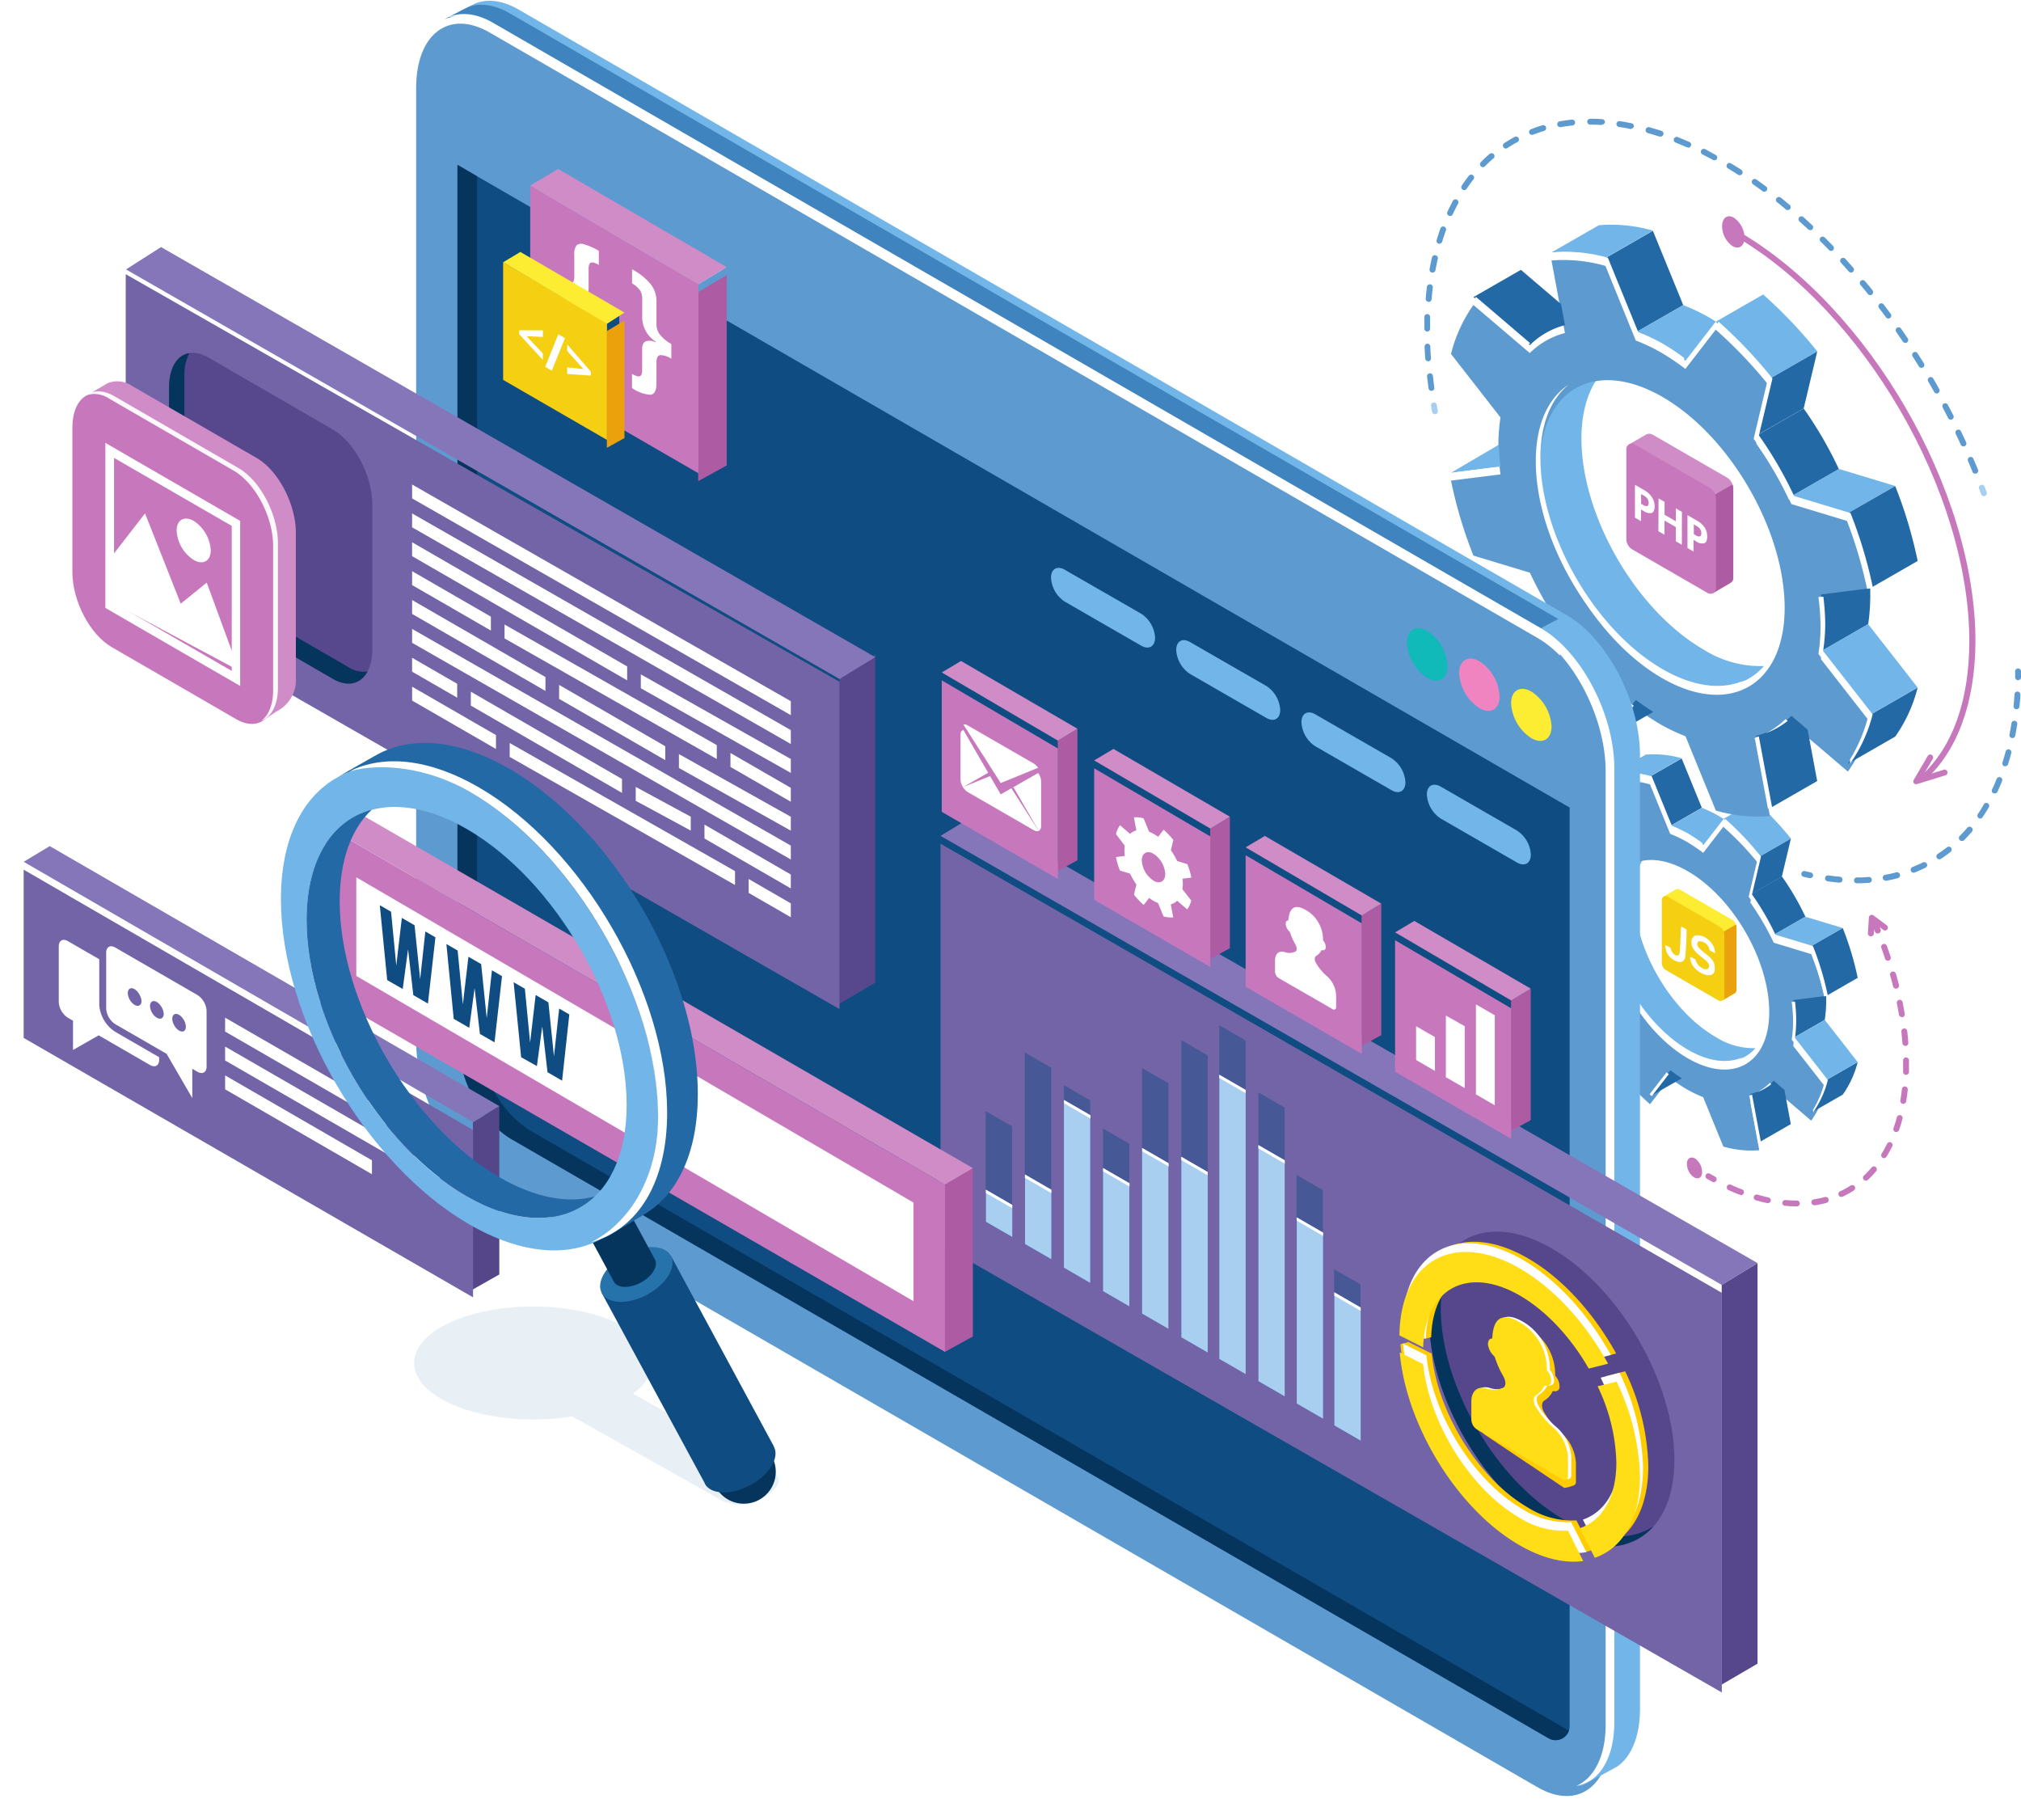<svg xmlns="http://www.w3.org/2000/svg" width="769.004" height="692.293"><defs><filter id="a" x="579.744" y="287.927" width="124.122" height="158.797" filterUnits="userSpaceOnUse"><feOffset dy="3"/><feGaussianBlur stdDeviation="3" result="b"/><feFlood flood-opacity=".161"/><feComposite operator="in" in2="b"/><feComposite in="SourceGraphic"/></filter><filter id="c" x="543.121" y="89.918" width="177.562" height="229.726" filterUnits="userSpaceOnUse"><feOffset dy="3"/><feGaussianBlur stdDeviation="3" result="d"/><feFlood flood-opacity=".161"/><feComposite operator="in" in2="d"/><feComposite in="SourceGraphic"/></filter><filter id="e" x="149.347" y="0" width="472.619" height="692.293" filterUnits="userSpaceOnUse"><feOffset dy="3"/><feGaussianBlur stdDeviation="3" result="f"/><feFlood flood-opacity=".161"/><feComposite operator="in" in2="f"/><feComposite in="SourceGraphic"/></filter><filter id="g" x="38.809" y="95.322" width="289.639" height="297.59" filterUnits="userSpaceOnUse"><feOffset dy="3"/><feGaussianBlur stdDeviation="3" result="h"/><feFlood flood-opacity=".161"/><feComposite operator="in" in2="h"/><feComposite in="SourceGraphic"/></filter><filter id="i" x="46.447" y="92.499" width="288.083" height="167.335" filterUnits="userSpaceOnUse"><feOffset dy="1"/><feGaussianBlur stdDeviation=".5" result="j"/><feFlood flood-opacity=".02"/><feComposite operator="in" in2="j"/><feComposite in="SourceGraphic"/></filter><filter id="k" x="29.687" y="142.075" width="85.928" height="134.586" filterUnits="userSpaceOnUse"><feOffset/><feGaussianBlur stdDeviation="1" result="l"/><feFlood flood-opacity=".161"/><feComposite operator="in" in2="l"/><feComposite in="SourceGraphic"/></filter><filter id="m" x="37.092" y="165.491" width="57.299" height="98.472" filterUnits="userSpaceOnUse"><feOffset dy="2"/><feGaussianBlur stdDeviation="1" result="n"/><feFlood flood-color="#404040" flood-opacity=".161"/><feComposite operator="in" in2="n"/><feComposite in="SourceGraphic"/></filter><filter id="o" x="64.213" y="194.296" width="18.981" height="22.631" filterUnits="userSpaceOnUse"><feOffset dy="2"/><feGaussianBlur stdDeviation="1" result="p"/><feFlood flood-color="#404040" flood-opacity=".161"/><feComposite operator="in" in2="p"/><feComposite in="SourceGraphic"/></filter><filter id="q" x="348.877" y="312.001" width="315.288" height="340.893" filterUnits="userSpaceOnUse"><feOffset dy="3"/><feGaussianBlur stdDeviation="3" result="r"/><feFlood flood-opacity=".161"/><feComposite operator="in" in2="r"/><feComposite in="SourceGraphic"/></filter><filter id="s" x="553.231" y="494.332" width="55.432" height="80.712" filterUnits="userSpaceOnUse"><feOffset dy="3"/><feGaussianBlur stdDeviation="3" result="t"/><feFlood flood-opacity=".161"/><feComposite operator="in" in2="t"/><feComposite in="SourceGraphic"/></filter><filter id="u" x="523.494" y="467.298" width="97.402" height="62.367" filterUnits="userSpaceOnUse"><feOffset dy="3"/><feGaussianBlur stdDeviation="3" result="v"/><feFlood flood-opacity=".161"/><feComposite operator="in" in2="v"/><feComposite in="SourceGraphic"/></filter><filter id="w" x="523.605" y="505.509" width="87.811" height="97.63" filterUnits="userSpaceOnUse"><feOffset dy="3"/><feGaussianBlur stdDeviation="3" result="x"/><feFlood flood-opacity=".161"/><feComposite operator="in" in2="x"/><feComposite in="SourceGraphic"/></filter><filter id="y" x="592.145" y="516.661" width="40.884" height="85.001" filterUnits="userSpaceOnUse"><feOffset dy="3"/><feGaussianBlur stdDeviation="3" result="z"/><feFlood flood-opacity=".161"/><feComposite operator="in" in2="z"/><feComposite in="SourceGraphic"/></filter><filter id="aa" x="349.345" y="249.84" width="62.184" height="93.565" filterUnits="userSpaceOnUse"><feOffset dy="3"/><feGaussianBlur stdDeviation="3" result="ab"/><feFlood flood-opacity=".161"/><feComposite operator="in" in2="ab"/><feComposite in="SourceGraphic"/></filter><filter id="ac" x="407.335" y="283.296" width="62.184" height="93.565" filterUnits="userSpaceOnUse"><feOffset dy="3"/><feGaussianBlur stdDeviation="3" result="ad"/><feFlood flood-opacity=".161"/><feComposite operator="in" in2="ad"/><feComposite in="SourceGraphic"/></filter><filter id="ae" x="464.968" y="316.372" width="62.184" height="93.565" filterUnits="userSpaceOnUse"><feOffset dy="3"/><feGaussianBlur stdDeviation="3" result="af"/><feFlood flood-opacity=".161"/><feComposite operator="in" in2="af"/><feComposite in="SourceGraphic"/></filter><filter id="ag" x="521.843" y="348.713" width="62.184" height="93.565" filterUnits="userSpaceOnUse"><feOffset dy="3"/><feGaussianBlur stdDeviation="3" result="ah"/><feFlood flood-opacity=".161"/><feComposite operator="in" in2="ah"/><feComposite in="SourceGraphic"/></filter><filter id="ai" x="482.165" y="342.084" width="29.241" height="45.007" filterUnits="userSpaceOnUse"><feOffset dy="2"/><feGaussianBlur stdDeviation="1" result="aj"/><feFlood flood-color="#404040" flood-opacity=".161"/><feComposite operator="in" in2="aj"/><feComposite in="SourceGraphic"/></filter><filter id="ak" x="535.828" y="379.117" width="35.932" height="44.385" filterUnits="userSpaceOnUse"><feOffset dy="2"/><feGaussianBlur stdDeviation="1" result="al"/><feFlood flood-color="#404040" flood-opacity=".161"/><feComposite operator="in" in2="al"/><feComposite in="SourceGraphic"/></filter><filter id="am" x="421.632" y="307.93" width="34.683" height="44.121" filterUnits="userSpaceOnUse"><feOffset dy="2"/><feGaussianBlur stdDeviation="1" result="an"/><feFlood flood-color="#404040" flood-opacity=".161"/><feComposite operator="in" in2="an"/><feComposite in="SourceGraphic"/></filter><filter id="ao" x="362.465" y="274.668" width="36.685" height="44.547" filterUnits="userSpaceOnUse"><feOffset dy="2"/><feGaussianBlur stdDeviation="1" result="ap"/><feFlood flood-color="#404040" flood-opacity=".161"/><feComposite operator="in" in2="ap"/><feComposite in="SourceGraphic"/></filter><filter id="aq" x="0" y="321.859" width="189.004" height="180.707" filterUnits="userSpaceOnUse"><feOffset dy="3"/><feGaussianBlur stdDeviation="3" result="ar"/><feFlood flood-opacity=".161"/><feComposite operator="in" in2="ar"/><feComposite in="SourceGraphic"/></filter><filter id="as" x="19.36" y="354.57" width="62.25" height="66.188" filterUnits="userSpaceOnUse"><feOffset dy="2"/><feGaussianBlur stdDeviation="1" result="at"/><feFlood flood-color="#404040" flood-opacity=".161"/><feComposite operator="in" in2="at"/><feComposite in="SourceGraphic"/></filter><filter id="au" x="256.672" y="95.609" width="28.84" height="96.443" filterUnits="userSpaceOnUse"><feOffset dy="3"/><feGaussianBlur stdDeviation="3" result="av"/><feFlood flood-opacity=".161"/><feComposite operator="in" in2="av"/><feComposite in="SourceGraphic"/></filter><filter id="aw" x="221.923" y="112.917" width="24.691" height="66.444" filterUnits="userSpaceOnUse"><feOffset dy="3"/><feGaussianBlur stdDeviation="3" result="ax"/><feFlood flood-opacity=".161"/><feComposite operator="in" in2="ax"/><feComposite in="SourceGraphic"/></filter><filter id="ay" x="620.615" y="182.936" width="10.488" height="16.842" filterUnits="userSpaceOnUse"><feOffset dy="1"/><feGaussianBlur stdDeviation=".5" result="az"/><feFlood flood-color="#404040" flood-opacity=".078"/><feComposite operator="in" in2="az"/><feComposite in="SourceGraphic"/></filter><filter id="ba" x="629.54" y="188.102" width="11.955" height="20.663" filterUnits="userSpaceOnUse"><feOffset dy="1"/><feGaussianBlur stdDeviation=".5" result="bb"/><feFlood flood-color="#404040" flood-opacity=".078"/><feComposite operator="in" in2="bb"/><feComposite in="SourceGraphic"/></filter><filter id="bc" x="640.598" y="194.489" width="10.505" height="16.842" filterUnits="userSpaceOnUse"><feOffset dy="1"/><feGaussianBlur stdDeviation=".5" result="bd"/><feFlood flood-color="#404040" flood-opacity=".078"/><feComposite operator="in" in2="bd"/><feComposite in="SourceGraphic"/></filter><filter id="be" x="631.777" y="351.027" width="12.127" height="16.737" filterUnits="userSpaceOnUse"><feOffset dy="1"/><feGaussianBlur stdDeviation=".5" result="bf"/><feFlood flood-color="#404040" flood-opacity=".161"/><feComposite operator="in" in2="bf"/><feComposite in="SourceGraphic"/></filter><filter id="bg" x="641.163" y="353.989" width="13.402" height="18.911" filterUnits="userSpaceOnUse"><feOffset dy="1"/><feGaussianBlur stdDeviation=".5" result="bh"/><feFlood flood-color="#404040" flood-opacity=".161"/><feComposite operator="in" in2="bh"/><feComposite in="SourceGraphic"/></filter><style>.g,.i,.n{isolation:isolate}.c{fill:#5d9ad0}.d{fill:#2369a5}.e{fill:#72b5e8}.g,.i{mix-blend-mode:color-dodge}.h,.i,.k,.n{fill:#fff}.j{fill:#c778bd}.k{opacity:.7}.l{fill:#a8cff0}.n{mix-blend-mode:screen}.o{fill:#0f4c81}.p{fill:#05345d}.q{fill:#fcec32}.t{fill:#57488d}.u{fill:#7364a8}.v{fill:#8576ba}.w{fill:#d08cc7}.y{fill:#56478c}.aa{fill:#fc0}.ab{fill:#ffde17}.ac{fill:#ad5ca3}.ag{fill:#f5d012}.ah{fill:#eaa10c}</style></defs><g transform="translate(9 .297)"><path d="M643.778 394.184c-17.107-9.858-30.98-33.79-30.98-53.418 0-7.271 1.918-12.914 5.2-16.639-9.39.669-15.724 8.542-15.724 21.791 0 19.627 13.851 43.559 30.958 53.529 10.75 6.223 20.185 5.353 25.739-.981a26.764 26.764 0 01-15.193-4.282z" fill="#71b4e7"/><g transform="translate(-9 -.3)" filter="url(#a)"><path class="c" d="M682.862 388.012a57.988 57.988 0 00-.535-7.516l12.535-1.584a112.541 112.541 0 00-5.692-18.932l-14.252-4.327a101.547 101.547 0 00-8.922-15.3l3.413-14.408a113.417 113.417 0 00-13.672-14.386l-7.667 9.921a61.831 61.831 0 00-6.267-4.238 50.112 50.112 0 00-6.29-3.011l-7.673-18.8a38.472 38.472 0 00-13.672-1.383l3.435 18.356a19.271 19.271 0 00-8.922 5.063l-14.274-12.156a36.934 36.934 0 00-5.665 12.4l12.512 16.036a47.759 47.759 0 00-.535 6.892 62.085 62.085 0 00.535 7.516l-12.512 1.583a112.41 112.41 0 005.665 18.936l14.274 4.327a97.89 97.89 0 008.922 15.3l-3.433 14.409a114.948 114.948 0 0013.672 14.386l7.673-9.925a66.11 66.11 0 006.29 4.238 49.886 49.886 0 006.267 3.011l7.672 18.8a38.474 38.474 0 0013.672 1.383l-3.413-18.356a19.493 19.493 0 008.922-5.063l14.245 12.157a36.955 36.955 0 005.687-12.4l-12.535-16.036a44.727 44.727 0 00.536-6.892zm-40.638 11.62c-17.107-9.858-30.958-33.79-30.958-53.529s13.851-27.523 30.958-17.642 30.98 33.79 30.98 53.529-13.873 27.523-30.98 17.642z"/></g><path class="d" d="M638.559 307.021l-7.673-18.78-12 6.87 7.673 18.8z"/><path class="e" d="M626.56 313.935a50.125 50.125 0 016.335 3.011 61.883 61.883 0 016.267 4.238l7.673-9.925-1.941-1.2a50.1 50.1 0 00-6.29-3.011zM630.887 288.174a38.476 38.476 0 00-13.672-1.383l-12 6.892a38.473 38.473 0 0113.672 1.383z"/><path class="e" d="M672.459 318.752a114.95 114.95 0 00-13.672-14.386l-12 6.892a113.441 113.441 0 0113.672 14.386z"/><path class="d" d="M660.462 325.644l-3.435 14.388 12-6.892 3.412-14.386zM657.049 340.053a101.526 101.526 0 018.922 15.3l12-6.892a101.575 101.575 0 00-8.922-15.3z"/><path class="e" d="M665.904 355.353l14.274 4.3 12-6.892-14.275-4.3z"/><path class="d" d="M680.178 359.68a112.542 112.542 0 015.688 18.936l12-6.892a112.512 112.512 0 00-5.688-18.936z"/><path class="e" d="M608.648 312.105l-1-5.353-10.148-8.632-12 6.892 14.274 12.156a19.27 19.27 0 018.877-5.063z"/><path class="d" d="M685.865 410.644a36.953 36.953 0 01-5.687 12.4l12-6.892a36.959 36.959 0 005.687-12.4zM685.33 387.716a44.735 44.735 0 00.535-6.892v-2.23l-12.445 1.56a57.957 57.957 0 01.535 7.516 44.755 44.755 0 01-.534 6.882z"/><path class="e" d="M673.331 394.608l12.51 16.036 12-6.892-12.511-16.036z"/><path class="d" d="M665.926 410.845a19.492 19.492 0 01-8.921 5.063l3.413 18.356 12-6.892-2.432-13.027z"/><path d="M591.899 342.35l-12.066 7.093 12.512-1.584a68.21 68.21 0 01-.446-5.509z" fill="#d1ebff"/><path class="d" d="M626.56 406.875l-7.673 9.925 12.089-6.87a70.08 70.08 0 01-4.416-3.055z"/><g class="g"><path class="h" d="M607.177 312.931v-.223c-.58.223-1.115.491-1.673.758.625-.178 1.093-.379 1.673-.535zM590.829 348.06l-10.393 1.316.134.6 10.3-1.294c-.015-.287-.015-.421-.041-.622zM659.792 326.426l-3.412 14.408a101.569 101.569 0 018.922 15.3l14.252 4.327a114.109 114.109 0 015.554 18.334l1.405-.223a112.791 112.791 0 00-5.687-18.958l-14.252-4.3a100.684 100.684 0 00-8.921-15.323l3.413-14.386a113.755 113.755 0 00-13.672-14.408l-.469 1.584a115.425 115.425 0 0112.867 13.645zM633.34 399.114c-17.107-9.881-30.98-33.79-30.98-53.529 0-8.676 2.721-15.033 7.226-18.6-5.2 3.346-8.386 10.037-8.386 19.427 0 19.627 13.851 43.559 30.958 53.529 8.654 4.974 16.438 5.42 22.059 2.119-.4.134-.848.2-1.271.312-5.354 1.938-12.157 1.024-19.606-3.258zM659.346 415.306a19.474 19.474 0 005.643-3.145l-.535-.468a18.823 18.823 0 01-5.108 3.613zM599.304 317.482c-.513 0 0-.4.535-.825l-13.784-11.71c-.379.535-.736 1.137 0 1.2z"/><path class="i" d="M656.691 416.778l3.279 17.553a7.933 7.933 0 011.093 0l-3.39-18.155c-.669.178-1.361.424-.982.602z"/><path class="h" d="M674.468 387.647a56.221 56.221 0 00-.468-6.892l-1.249.112a57.27 57.27 0 01.535 7.494 44.742 44.742 0 01-.534 6.882l12.529 16.07a38.143 38.143 0 01-4.461 10.684v1a37.385 37.385 0 005.688-12.4l-12.513-16.036a48.14 48.14 0 00.468-6.914zM618.374 295.624l7.672 18.8a49.9 49.9 0 016.267 3.011 66.1 66.1 0 016.29 4.238l.223-1.182a53.669 53.669 0 00-5.375-3.591 47.406 47.406 0 00-6.29-3.033l-7.65-18.78a37.384 37.384 0 00-13.65-1.383l.134.781a45.563 45.563 0 0112.378 1.137zM625.11 407.7l-6.424 8.319c.268.223.535.491.8.736l6.513-8.409z"/></g><path class="e" d="M639.317 246.889c-25.738-14.854-46.57-50.83-46.57-80.361 0-10.951 2.9-19.427 7.829-25.047-14.119 1.026-23.665 12.847-23.665 32.809 0 29.53 20.854 65.506 46.593 80.294 16.17 9.323 30.356 8.052 38.7-1.494a40.349 40.349 0 01-22.884-6.2z"/><g transform="translate(-9 -.3)" filter="url(#c)"><path class="c" d="M693.593 237.44a93.253 93.253 0 00-.781-11.286l18.825-2.386a169.506 169.506 0 00-8.543-28.5l-21.456-6.49a151.014 151.014 0 00-13.383-23.04l5.152-21.657a171.168 171.168 0 00-20.564-21.657l-11.552 14.938a90.757 90.757 0 00-9.435-6.357 72.561 72.561 0 00-9.435-4.461l-11.53-28.37a57.654 57.654 0 00-20.542-2.074l5.13 27.59a29.642 29.642 0 00-13.382 7.628l-21.457-18.289a55.447 55.447 0 00-8.52 18.646l18.824 24.133a72.445 72.445 0 00-.8 10.371 93.677 93.677 0 00.8 11.308l-18.824 2.363a168.284 168.284 0 008.52 28.527l21.479 6.49a151.876 151.876 0 0013.382 23.018l-5.131 21.658a171.114 171.114 0 0020.542 21.657l11.558-14.921a93.272 93.272 0 009.435 6.357 72.316 72.316 0 009.434 4.461l11.553 28.281a56.81 56.81 0 0020.564 2.074l-5.152-27.59a29.4 29.4 0 0013.382-7.606l21.453 18.294a56.031 56.031 0 008.542-18.668l-18.824-24.133a72.1 72.1 0 00.736-10.3zm-61.113 17.575c-25.739-14.854-46.593-50.83-46.593-80.294s20.854-41.552 46.593-26.765 46.59 50.831 46.59 80.294-20.873 41.553-46.589 26.765z"/></g><path class="d" d="M631.489 115.787l-11.557-28.281-18.04 10.371 11.531 28.281z"/><path class="e" d="M613.445 126.158a72.552 72.552 0 019.434 4.461 90.815 90.815 0 019.434 6.357l11.552-14.944s-1.94-1.227-2.944-1.784a72.566 72.566 0 00-9.435-4.461zM619.936 87.439a57.1 57.1 0 00-20.542-2.052L581.35 95.736a57.655 57.655 0 0120.542 2.074zM682.476 133.407a172.634 172.634 0 00-20.587-21.657l-18.066 10.371a171.2 171.2 0 0120.564 21.657z"/><path class="d" d="M664.409 143.778l-5.13 21.635 18.044-10.349 5.152-21.657zM659.28 165.502a151.03 151.03 0 0113.382 23.04l18.044-10.371a149.222 149.222 0 00-13.382-23.04z"/><path class="e" d="M672.639 188.453l21.456 6.49 18.044-10.349-21.456-6.49z"/><path class="d" d="M694.096 194.966a169.492 169.492 0 018.542 28.527l18.044-10.371a169.5 169.5 0 00-8.542-28.5zM586.483 123.393l-1.5-8.008-15.276-13.025-18.044 10.371 21.456 18.289a29.642 29.642 0 0113.36-7.628zM702.638 271.646a56.027 56.027 0 01-8.542 18.668l18.044-10.371a56.024 56.024 0 008.542-18.668zM701.857 237.165a72.59 72.59 0 00.781-10.371v-3.301l-18.713 2.364a93.178 93.178 0 01.781 11.286 72.05 72.05 0 01-.781 10.371z"/><path class="e" d="M683.791 247.513l18.82 24.134 18.066-10.371-18.842-24.133z"/><path class="d" d="M672.637 272.026a29.4 29.4 0 01-13.382 7.606l5.152 27.59 18.044-10.371-3.635-19.56z"/><path class="e" d="M561.276 168.915l-18.133 10.639 18.825-2.387c-.447-2.743-.447-5.531-.692-8.252z"/><path class="d" d="M613.445 265.982l-11.553 14.921 18.178-10.327a125.45 125.45 0 01-6.625-4.594z"/><g class="g"><path class="h" d="M584.294 124.642v-.268c-.847.335-1.673.714-2.5 1.115.783-.29 1.612-.602 2.5-.847zM559.671 177.502l-15.613 1.985a4.361 4.361 0 00.223.892l15.5-1.963c-.043-.312-.066-.602-.11-.914zM663.428 144.96l-5.152 21.662a151.037 151.037 0 0113.382 23.04l21.456 6.49a171.749 171.749 0 018.319 27.59l2.23-.357a169.5 169.5 0 00-8.543-28.5l-21.456-6.49a151.036 151.036 0 00-13.382-23.04l5.152-21.657a174.418 174.418 0 00-20.563-21.666l-.825 2.39a175.189 175.189 0 0119.382 20.542zM623.638 254.294c-25.739-14.854-46.5-50.875-46.5-80.361 0-13.048 4.082-22.594 10.862-27.969-7.829 5.041-12.624 15.077-12.624 29.218 0 29.53 20.854 65.506 46.593 80.294 12.981 7.516 24.713 8.163 33.166 3.212a26.9 26.9 0 01-1.918.446c-8.122 2.99-18.382 1.606-29.579-4.84zM662.759 278.694a29.377 29.377 0 008.476-4.752l-.781-.691a29 29 0 01-7.695 5.442zM572.451 131.511c-.781 0 0-.625.781-1.249l-20.631-17.62c-.58.8-1.115 1.7-.134 1.807z"/><path class="i" d="M658.769 280.88l4.929 26.408c-.557 0 .558 0 1.65-.156l-5.108-27.3c-1.027.379-2.071.758-1.471 1.048z"/><path class="h" d="M685.509 237.075a86.594 86.594 0 00-.714-10.371l-1.874.134a88.971 88.971 0 01.8 11.286 68.89 68.89 0 01-.8 10.371l18.848 24.069a58.435 58.435 0 01-6.87 16.1l.112 1.494a56.034 56.034 0 008.542-18.668l-18.847-24.11a69.381 69.381 0 00.8-10.3zM601.111 98.591l11.554 28.281a72.3 72.3 0 019.434 4.461 93.447 93.447 0 019.434 6.379l.357-1.807a83.685 83.685 0 00-8.1-5.4 72.559 72.559 0 00-9.434-4.461l-11.55-28.279a57.232 57.232 0 00-20.564-2.052l.223 1.184a67.446 67.446 0 0118.646 1.7zM611.237 267.208l-9.568 12.512c.424.357.8.758 1.227 1.115l9.773-12.668z"/></g><path class="j" d="M646.274 85.432c.134-2.989 2.231-4.282 4.461-2.9a9.323 9.323 0 014.059 7.9c-.134 2.989-2.231 4.282-4.572 2.9a9.346 9.346 0 01-3.948-7.9zM632.894 442.383c0-1.985 1.472-2.855 3.056-1.94a6.268 6.268 0 012.7 5.264c0 1.985-1.45 2.833-3.056 1.918a6.223 6.223 0 01-2.7-5.242zM720.079 298.054a1.138 1.138 0 01-.87-.424 1.116 1.116 0 010-1.249l5.353-9.167a1.115 1.115 0 011.918 1.115l-3.9 6.691 7.9-2.431a1.115 1.115 0 11.647 2.119l-10.623 3.283z"/><g class="g"><path class="k" d="M622.88 340.877a26.921 26.921 0 0110.973 13.382c.4-.647-.134-.4.4-.825a25.628 25.628 0 00-10.147-12.582c-3.547-2.052-6.268-2.543-8.386-1.249a9.234 9.234 0 017.16 1.271zM644.737 352.609c-3.546-2.052-6.312-2.1-8.1-.981a9.144 9.144 0 017.137 1.316 26.006 26.006 0 0111.8 20.341c0 6.357-4.8 10.617-9.948 13.382 5.755-2.7 10.907-6.691 10.907-13.717a26.006 26.006 0 00-11.796-20.341z"/></g><path class="j" d="M723.47 296.538l-1.494-1.65c12-10.907 18.356-28.661 18.356-51.3 0-56.518-40.147-125.638-89.215-154.075l1.115-1.94c49.871 28.794 90.442 98.784 90.442 156.127-.112 23.174-6.714 41.507-19.204 52.838z"/><path class="c" d="M758.866 258.465a1.115 1.115 0 01-1.093-1.115v-2.226a1.115 1.115 0 011.115-1.115 1.138 1.138 0 011.115 1.115v2.23a1.093 1.093 0 01-1.137 1.115zM697.575 335.748a1.093 1.093 0 01-1.115-1.093 1.137 1.137 0 011.093-1.138 37.839 37.839 0 004.461-.178 1.118 1.118 0 11.156 2.23 59.858 59.858 0 01-4.461.178zm-6.687-.245a78.36 78.36 0 01-4.461-.513 1.126 1.126 0 11.312-2.23c1.472.2 2.9.379 4.349.491a1.093 1.093 0 011 1.2 1.115 1.115 0 01-1.2 1.048zm17.62-.758a1.137 1.137 0 01-1.093-.914 1.115 1.115 0 01.892-1.316 44.703 44.703 0 004.238-.937 1.152 1.152 0 11.58 2.23c-1.45.379-2.922.714-4.461.981zm10.639-3.033a1.108 1.108 0 01-.424-2.141 62.58 62.58 0 003.97-1.762 1.138 1.138 0 011.494.513 1.115 1.115 0 01-.513 1.494 62.588 62.588 0 01-4.126 1.829 1.27 1.27 0 01-.424.067zm9.791-5.085a1.16 1.16 0 01-.937-.491 1.137 1.137 0 01.312-1.561c1.2-.781 2.387-1.65 3.524-2.52a1.093 1.093 0 011.561.178 1.115 1.115 0 01-.178 1.561 54.894 54.894 0 01-3.68 2.654 1.183 1.183 0 01-.625.178zm8.542-7a1.093 1.093 0 01-.781-.312 1.137 1.137 0 010-1.584 57.697 57.697 0 002.944-3.189 1.138 1.138 0 011.584 0 1.093 1.093 0 01.112 1.561 85.967 85.967 0 01-3.056 3.323 1.116 1.116 0 01-.826.2zm7.048-8.5a1.049 1.049 0 01-.625-.2 1.115 1.115 0 01-.29-1.561 36.42 36.42 0 002.23-3.658 1.115 1.115 0 111.918 1.138 68.756 68.756 0 01-2.409 3.792 1.115 1.115 0 01-.937.491zm5.464-9.613a1.2 1.2 0 01-.468 0 1.093 1.093 0 01-.535-1.472q.936-1.94 1.74-4.015a1.137 1.137 0 011.45-.6 1.115 1.115 0 01.625 1.45 74.255 74.255 0 01-1.784 4.1 1.159 1.159 0 01-1.048.58zm4.015-10.3h-.335a1.138 1.138 0 01-.736-1.405 83.005 83.005 0 001.227-4.193 1.115 1.115 0 011.361-.8 1.093 1.093 0 01.781 1.36 79.183 79.183 0 01-1.227 4.3 1.137 1.137 0 01-1.093.736zm2.7-10.728h-.2a1.115 1.115 0 01-.892-1.316c.29-1.405.535-2.855.758-4.3a1.115 1.115 0 011.271-.937 1.137 1.137 0 01.937 1.271c-.245 1.494-.49 2.966-.78 4.461a1.093 1.093 0 01-1.115.825zm1.584-10.951h-.111a1.138 1.138 0 01-1-1.227c.134-1.427.268-2.9.357-4.461a1.093 1.093 0 011.182-1.048 1.16 1.16 0 011.048 1.182c0 1.517-.223 2.989-.357 4.461a1.138 1.138 0 01-1.138 1.093zM679.732 333.785h-.245l-2.23-.513a1.114 1.114 0 11.535-2.163l2.231.513a1.093 1.093 0 01.847 1.316 1.115 1.115 0 01-1.138.847z"/><path class="l" d="M536.987 157.273a1.138 1.138 0 01-1.093-.937c-.134-.736-.245-1.472-.379-2.23a1.093 1.093 0 01.914-1.271 1.115 1.115 0 011.294.914c.111.714.245 1.45.379 2.23a1.115 1.115 0 01-.914 1.294z"/><path class="c" d="M742.585 179.911a1.093 1.093 0 01-1.026-.691 316.244 316.244 0 00-1.717-4.149 1.104 1.104 0 112.03-.87c.6 1.383 1.182 2.788 1.762 4.193a1.115 1.115 0 01-.625 1.45 1.292 1.292 0 01-.424.067zm-4.461-10.371a1.16 1.16 0 01-1.026-.647c-.625-1.361-1.249-2.743-1.9-4.082a1.115 1.115 0 112.007-.959c.647 1.361 1.294 2.721 1.918 4.1a1.093 1.093 0 01-.535 1.472 1.2 1.2 0 01-.469.112zm-4.862-10.171a1.093 1.093 0 01-.981-.624l-2.074-3.992a1.115 1.115 0 01.468-1.517 1.137 1.137 0 011.494.468 251.277 251.277 0 012.1 4.037 1.093 1.093 0 01-.491 1.494 1.027 1.027 0 01-.516.134zm-5.308-9.97a1.093 1.093 0 01-.982-.58c-.736-1.294-1.472-2.61-2.23-3.9a1.115 1.115 0 111.918-1.115c.758 1.294 1.517 2.61 2.23 3.926a1.093 1.093 0 01-.424 1.517.98.98 0 01-.579.156zm-192.3-1.026a1.115 1.115 0 01-1.093-.981c-.2-1.494-.379-3.011-.558-4.461a1.122 1.122 0 012.23-.245c.156 1.494.335 2.966.535 4.461a1.115 1.115 0 01-.959 1.249zm186.46-8.721a1.115 1.115 0 01-.959-.535 226.883 226.883 0 00-2.386-3.792 1.115 1.115 0 01.334-1.539 1.093 1.093 0 011.539.335 226.458 226.458 0 012.431 3.836 1.115 1.115 0 01-.379 1.539 1.071 1.071 0 01-.58.156zm-187.687-2.52a1.115 1.115 0 01-1.115-1.048c-.112-1.517-.178-3.033-.245-4.461a1.115 1.115 0 011.071-1.16 1.115 1.115 0 011.115 1.071c0 1.472.134 2.966.245 4.461a1.138 1.138 0 01-1.048 1.182zm181.576-6.959a1.138 1.138 0 01-.937-.491l-2.543-3.7a1.138 1.138 0 01.268-1.561 1.115 1.115 0 011.561.29c.87 1.227 1.717 2.476 2.565 3.725a1.12 1.12 0 01-.87 1.74zm-181.91-4.327a1.138 1.138 0 01-1.115-1.115v-4.461a1.115 1.115 0 011.115-1.071 1.093 1.093 0 011.071 1.137v4.461a1.115 1.115 0 01-1.076 1.049zm175.442-4.951a1.092 1.092 0 01-.892-.468c-.892-1.2-1.784-2.409-2.7-3.591a1.115 1.115 0 011.762-1.36c.914 1.2 1.829 2.409 2.721 3.635a1.115 1.115 0 01-.223 1.561 1.272 1.272 0 01-.669.223zm-174.934-6.379h-.111a1.093 1.093 0 01-1-1.2c.134-1.539.29-3.033.468-4.461a1.123 1.123 0 112.23.268 135.627 135.627 0 00-.468 4.461 1.115 1.115 0 01-1.115 1zm168.037-2.543a1.116 1.116 0 01-.87-.4c-.937-1.182-1.9-2.342-2.855-3.479a1.115 1.115 0 01.156-1.561 1.093 1.093 0 011.561.134c.981 1.16 1.94 2.23 2.877 3.5a1.115 1.115 0 01-.178 1.561 1 1 0 01-.691.245zm-7.293-8.565a1.115 1.115 0 01-.825-.379c-1-1.137-2.008-2.23-3.011-3.346a1.112 1.112 0 011.584-1.561 215.748 215.748 0 013.033 3.368 1.093 1.093 0 010 1.561 1.026 1.026 0 01-.781.357zm-159.294 0h-.2a1.115 1.115 0 01-.892-1.294c.268-1.517.58-3.011.914-4.461a1.142 1.142 0 012.23.491 71.112 71.112 0 00-.915 4.461 1.093 1.093 0 01-1.115.781zm151.666-8.252a1.071 1.071 0 01-.8-.357c-1.048-1.071-2.1-2.23-3.167-3.189a1.071 1.071 0 010-1.561 1.093 1.093 0 011.561 0l3.212 3.234a1.138 1.138 0 01-.8 1.9zm-149.012-2.721a.8.8 0 01-.312 0 1.093 1.093 0 01-.736-1.383 126.64 126.64 0 011.428-4.461 1.137 1.137 0 011.427-.669 1.115 1.115 0 01.669 1.427 104.16 104.16 0 00-1.405 4.238 1.115 1.115 0 01-1.071.825zm141.027-5.219a1.115 1.115 0 01-.758-.29c-1.093-1.026-2.23-2.03-3.323-3.033a1.112 1.112 0 011.584-1.561c1.115 1 2.23 2.007 3.345 3.056a1.115 1.115 0 01-.758 1.918zm-136.945-5.353a1.093 1.093 0 01-1.026-1.584 76.433 76.433 0 012.052-4.1 1.118 1.118 0 111.96 1.067 65.863 65.863 0 00-1.985 3.97 1.093 1.093 0 01-1.093.647zm128.47-2.23a1.116 1.116 0 01-.714-.245c-1.137-.959-2.23-1.918-3.479-2.833a1.137 1.137 0 011.4-1.762c1.182.937 2.342 1.9 3.5 2.877a1.115 1.115 0 01-.714 1.963zm-8.922-6.981a1.16 1.16 0 01-.647-.2c-1.2-.892-2.431-1.784-3.658-2.632a1.12 1.12 0 111.294-1.829l3.68 2.654a1.115 1.115 0 01-.669 2.007zm-114.2-.624a1.115 1.115 0 01-.915-1.74 50.927 50.927 0 012.7-3.725 1.115 1.115 0 011.561-.178 1.093 1.093 0 01.178 1.561 54.774 54.774 0 00-2.587 3.591 1.16 1.16 0 01-.932.49zm104.833-5.665a1.182 1.182 0 01-.6-.178c-1.271-.825-2.543-1.606-3.814-2.387a1.115 1.115 0 111.16-1.9c1.294.781 2.587 1.584 3.858 2.409a1.115 1.115 0 01.335 1.539 1.093 1.093 0 01-.937.513zm-97.713-3.078a1.159 1.159 0 01-.781-.312 1.115 1.115 0 010-1.584 43.8 43.8 0 013.346-3.145 1.16 1.16 0 011.584.134 1.115 1.115 0 01-.112 1.561c-1.115.959-2.23 1.963-3.234 3.011a1.137 1.137 0 01-.758.335zm88.056-2.61a1.116 1.116 0 01-.535-.134l-3.97-2.1a1.093 1.093 0 01-.491-1.494 1.115 1.115 0 011.494-.513l4.037 2.23a1.137 1.137 0 01.446 1.517 1.115 1.115 0 01-.982.493zm-79.313-4.462a1.16 1.16 0 01-.937-.491 1.138 1.138 0 01.312-1.559 59.488 59.488 0 013.948-2.364 1.118 1.118 0 011.071 1.963 40.153 40.153 0 00-3.769 2.23 1.338 1.338 0 01-.625.221zm69.142-.535a1 1 0 01-.446 0c-1.383-.624-2.766-1.182-4.126-1.74a1.116 1.116 0 01.825-2.074c1.383.558 2.788 1.138 4.193 1.762a1.137 1.137 0 11-.446 2.23zm-10.527-4.059h-.357a117.02 117.02 0 00-4.26-1.294 1.155 1.155 0 01.6-2.23l4.461 1.338a1.13 1.13 0 01-.357 2.23zm-48.667-.6a1.137 1.137 0 01-1.048-.691 1.115 1.115 0 01.647-1.45 52.38 52.38 0 014.349-1.517 1.138 1.138 0 011.383.758 1.115 1.115 0 01-.758 1.383c-1.405.424-2.81.914-4.171 1.45zm37.783-2.23h-.245a56.573 56.573 0 00-4.461-.781 1.115 1.115 0 01-.937-1.271 1.093 1.093 0 011.271-.937 80.9 80.9 0 014.461.8 1.115 1.115 0 01.87 1.316 1.138 1.138 0 01-.914.691zm-26.943-.714a1.119 1.119 0 11-.178-2.23 63.304 63.304 0 014.461-.625 1.121 1.121 0 11.223 2.23 62.804 62.804 0 00-4.461.625zm15.747-.8a59.767 59.767 0 00-4.461-.156 1.115 1.115 0 110-2.23 45.178 45.178 0 014.572.156 1.115 1.115 0 011.048 1.182 1.138 1.138 0 01-1.115.87z"/><path class="l" d="M745.886 188.453a1.071 1.071 0 01-1.048-.736l-.781-2.074a1.12 1.12 0 012.1-.781l.781 2.1a1.115 1.115 0 01-.669 1.427 1.138 1.138 0 01-.383.064z"/><path class="j" d="M705.426 354.84a1.115 1.115 0 01-1.026-.691l-.848-2.052a1.171 1.171 0 012.164-.892l.87 2.074a1.137 1.137 0 01-.625 1.472 1.4 1.4 0 01-.535.089zM674.647 458.665a43.534 43.534 0 01-4.461-.223 1.093 1.093 0 01-1-1.2 1.137 1.137 0 011.2-1c1.45.134 2.9.2 4.327.2a1.115 1.115 0 110 2.23zm6.691-.468a1.093 1.093 0 01-1.093-.937 1.115 1.115 0 01.937-1.271 42.4 42.4 0 004.193-.87 1.152 1.152 0 11.58 2.23 42.4 42.4 0 01-4.461.914zm-17.553-.758h-.226c-1.428-.29-2.9-.669-4.461-1.093a1.138 1.138 0 01-.758-1.383 1.115 1.115 0 011.383-.758q2.23.6 4.216 1.071a1.093 1.093 0 01.847 1.316 1.115 1.115 0 01-1.093.848zm28.1-2.387a1.142 1.142 0 01-.491-2.23 33.886 33.886 0 003.747-2.052 1.114 1.114 0 111.2 1.873 36.863 36.863 0 01-3.992 2.23 1.205 1.205 0 01-.558.178zm-38.653-.848a.87.87 0 01-.4 0 89.868 89.868 0 01-4.126-1.74 1.118 1.118 0 11.937-2.03c1.338.6 2.677 1.182 3.992 1.7a1.133 1.133 0 11-.4 2.23zm47.752-5.331a1.115 1.115 0 01-.758-1.918 43.097 43.097 0 002.966-3.1 1.093 1.093 0 011.561-.134 1.16 1.16 0 01.134 1.584 43.853 43.853 0 01-3.145 3.279 1.115 1.115 0 01-.847.29zm6.937-8.542a1.516 1.516 0 01-.6-.156 1.137 1.137 0 01-.357-1.539 46.578 46.578 0 002.074-3.792 1.137 1.137 0 011.494-.513 1.116 1.116 0 01.491 1.494 45.1 45.1 0 01-2.231 3.97 1.116 1.116 0 01-.959.535zm4.639-9.992a.914.914 0 01-.357 0 1.093 1.093 0 01-.714-1.405 59.786 59.786 0 001.271-4.149 1.115 1.115 0 011.361-.8 1.093 1.093 0 01.78 1.36 59.355 59.355 0 01-1.294 4.3 1.093 1.093 0 01-1.137.691zm2.654-10.706h-.2a1.115 1.115 0 01-.914-1.271c.245-1.405.424-2.855.58-4.327a1.122 1.122 0 012.231.245 73.246 73.246 0 01-.6 4.461 1.093 1.093 0 01-1.182.892zm1.026-11a1.115 1.115 0 01-1.093-1.137v-4.372a1.137 1.137 0 011.093-1.138 1.182 1.182 0 011.138 1.115v4.461a1.115 1.115 0 01-1.227 1.048zm-.245-11.04a1.115 1.115 0 01-1.115-1.026q-.178-2.23-.4-4.349a1.122 1.122 0 012.231-.245c.178 1.472.312 2.966.424 4.461a1.115 1.115 0 01-1.026 1.182zm-1.336-10.947a1.115 1.115 0 01-1.093-.937 151.75 151.75 0 00-.8-4.3 1.115 1.115 0 01.87-1.316 1.093 1.093 0 011.316.87c.29 1.472.557 2.922.8 4.461a1.093 1.093 0 01-.915 1.294zm-2.23-10.822a1.115 1.115 0 01-1.093-.848 147.695 147.695 0 00-1.138-4.238 1.155 1.155 0 012.23-.6c.4 1.428.78 2.877 1.138 4.3a1.138 1.138 0 01-.8 1.361zm-3.078-10.617a1.115 1.115 0 01-1.071-.758 150.802 150.802 0 00-1.427-4.149 1.116 1.116 0 112.1-.758c.513 1.405.982 2.81 1.45 4.215a1.115 1.115 0 01-.714 1.405zM643.087 449.453a1.182 1.182 0 01-.535-.134l-1.963-1.115a1.115 1.115 0 111.115-1.918l1.918 1.071a1.115 1.115 0 01.446 1.517 1.093 1.093 0 01-.982.58z"/><path class="j" d="M702.794 355.933a1.115 1.115 0 01-1.048-1.182l.379-5.955a1.116 1.116 0 01.625-.937 1.138 1.138 0 011.138.111l5.018 3.725a1.137 1.137 0 01.245 1.561 1.115 1.115 0 01-1.561.223l-3.323-2.5-.245 3.9a1.115 1.115 0 01-1.227 1.048z"/><path class="h" d="M298.043 158.298c0-7.338-10.349-13.382-23.04-13.382s-22.924 5.911-22.88 13.23c0 6.691 8.676 12.245 19.873 13.159v3.7c-2.119.335-3.68 1.427-3.658 2.766v12.669c0 1.584 2.23 2.877 4.974 2.877h3.769c2.743 0 4.974-1.271 4.952-2.855v-12.67c0-1.338-1.584-2.453-3.7-2.766v-3.658c11.082-.869 19.736-6.379 19.71-13.07z"/><g transform="translate(-9 -.3)" filter="url(#e)"><path class="c" d="M585.023 676.94L186.297 446.608c-15.434-8.922-27.947-32.831-27.947-53.4V30.485c0-20.586 12.512-30.043 27.947-21.122l398.726 230.332c15.434 8.922 27.947 32.831 27.947 53.4v362.723c-.068 20.564-12.513 30.043-27.947 21.122z"/></g><path class="e" d="M587.06 233.686L188.356 3.354C182.245-.17 176.602-.817 172.007.945c-.6.223-11.509 5.866-12.066 6.178 4.751-2.23 10.8-1.9 17.375 1.918l398.7 230.354c15.434 8.922 27.947 32.831 27.947 53.4v362.724c0 12.847-4.862 21.345-12.289 23.776a4.661 4.661 0 002.453-.847c.357-.2 11.933-6.468 12.267-6.691 5.308-3.7 8.632-11.353 8.632-21.925V287.081c.025-20.564-12.51-44.477-27.966-53.395z"/><path d="M583.937 235.18L185.211 4.915c-6.089-3.591-11.777-4.238-16.237-2.453-.58.223-8.364 4.349-8.921 4.662 4.751-2.23 10.8-1.9 17.375 1.918l398.591 230.353z" fill="rgba(35,105,165,.64)"/><path class="n" d="M577.357 238.726L178.631 8.391c-6.312-3.658-12.133-4.171-16.817-2.23a20.631 20.631 0 0113.382 3.167l398.815 230.4c15.434 8.922 27.947 32.831 27.947 53.4v362.725c0 12.133-4.461 20.363-11.152 23.285 8.609-1.383 14.453-10.237 14.453-24.289V292.122c.045-20.564-12.512-44.474-27.902-53.396z"/><path class="o" d="M165.048 62.437v330.565c0 16.148 7.695 31.939 20.073 39.812l394.487 227.833.669.379a5.331 5.331 0 007.985-4.639V306.932z"/><path class="p" d="M587.706 657.972l-.647-.379-394.465-227.856c-12.423-7.9-20.074-23.664-20.074-39.812V66.742l-7.427-4.3v330.56c0 16.148 7.695 31.939 20.073 39.812L579.61 660.647l.669.379a5.331 5.331 0 007.673-2.877z"/><path class="q" d="M565.983 267.253a16.951 16.951 0 007.695 13.271c4.238 2.453 7.695.491 7.695-4.461a17 17 0 00-7.695-13.271c-4.171-2.386-7.695-.423-7.695 4.461z"/><path d="M546.221 255.721a16.973 16.973 0 007.695 13.382c4.26 2.453 7.695.491 7.695-4.461a16.951 16.951 0 00-7.695-13.383c-4.235-2.363-7.695-.4-7.695 4.462z" fill="#ef84c0"/><path d="M526.393 244.19a16.906 16.906 0 007.695 13.382c4.238 2.453 7.673.491 7.673-4.461a16.951 16.951 0 00-7.673-13.382c-4.26-2.364-7.695-.401-7.695 4.461z" fill="#0fbab8"/><path class="e" d="M425.201 233.172l-29-16.683c-2.922-1.7-5.286-.357-5.286 3.011a11.665 11.665 0 005.295 9.124l29 16.706c2.922 1.7 5.308.335 5.308-3.011a11.709 11.709 0 00-5.308-9.145zm47.641 27.5l-28.995-16.683c-2.922-1.7-5.286-.357-5.286 3.011a11.666 11.666 0 005.286 9.122l28.995 16.702c2.922 1.7 5.286.335 5.286-3.011a11.687 11.687 0 00-5.286-9.145zm47.641 27.5l-28.995-16.706c-2.922-1.673-5.286-.335-5.286 3.033a11.665 11.665 0 005.286 9.122l28.995 16.706c2.922 1.7 5.286.335 5.286-3.011a11.686 11.686 0 00-5.286-9.143zm47.73 27.5l-28.995-16.706c-2.922-1.673-5.286-.335-5.286 3.033a11.665 11.665 0 005.286 9.122l28.992 16.709c2.922 1.7 5.286.335 5.286-3.011a11.687 11.687 0 00-5.286-9.145z"/><path class="t" d="M310.403 257.037V381.56l13.628-7.985V248.718z"/><g transform="translate(-9 -.3)" filter="url(#g)"><path class="u" d="M319.449 256.389v124.523L47.81 225.119l.034-123.8z"/></g><g transform="translate(-9 -.3)" filter="url(#i)"><path class="v" d="M47.947 101.504l271.5 155.826 13.583-8.319L61.28 93z"/></g><path class="k" d="M38.809 100.911l271.639 156.127 13.583-8.319-13.583 8.319z"/><path class="h" d="M270.68 336.395v-5.286l-85.736-48.734v5.29zM147.808 184.037v5.286l144.105 82.457v-5.308zM198.549 257.283l-50.741-29.307v5.286l50.741 29.307zM232.897 299.08v5.286l20.943 11.33v-5.286zM229.638 253.246l-81.83-47.24v5.286l81.83 47.244zM177.784 234.31l-29.976-17.308v5.286l29.976 17.308zM170.156 268.145l57.522 33.21v-5.286l-57.522-33.21zM182.981 237.299v5.286l80.76 45.879v-5.286zM203.746 260.272v5.308l40.392 23.308v-5.286zM164.96 259.848l-17.152-9.9v5.286l17.152 9.9zM234.837 261.543l57.076 32.207v-5.286l-57.076-32.207zM268.94 291.475l22.973 13.248v-5.286l-22.973-13.27zM147.808 200.319l144.105 82.435v-5.286l-144.105-82.435zM249.335 291.876l42.578 23.843v-5.286l-42.578-23.843zM179.725 279.364l-31.917-18.423v5.286l31.917 18.423zM275.876 339.41l16.036 9.256v-5.286l-16.036-9.26zM259.059 318.708l32.85 18.984v-5.286l-32.85-18.984zM147.808 244.258l144.105 82.435v-5.286l-144.105-82.435z"/><path class="t" d="M117.675 163.138l-47.351-27.411c-8.275-4.773-14.988.312-14.988 11.353v54.845c0 11.152 6.691 23.865 14.988 28.638l47.351 27.411c8.3 4.8 15.01-.29 15.01-11.33v-54.845c.023-11.04-6.69-23.865-15.01-28.661z"/><path class="p" d="M123.564 253.513l-47.378-27.411c-8.3-4.773-15.01-17.6-15.01-28.638v-54.845a17.978 17.978 0 011.851-8.565c-4.595.758-7.695 5.509-7.695 13.025v54.845c0 11.152 6.691 23.865 14.988 28.638l47.351 27.411c5.665 3.279 10.594 1.94 13.159-2.766a11.018 11.018 0 01-7.266-1.694z"/><path class="j" d="M80.896 178.484l-47.374-27.412c-8.275-4.773-14.988.29-14.988 11.33v54.849c0 11.152 6.691 23.865 14.988 28.66l47.373 27.411c8.3 4.773 15.011-.312 15.011-11.353v-54.825c0-11.063-6.713-23.798-15.01-28.66z"/><g transform="translate(-9 -.3)" filter="url(#k)"><path class="w" d="M97.683 174.256l-47.418-27.412a9.836 9.836 0 00-9.368-1.026l-8.208 4.818a9.5 9.5 0 019.881.714l47.373 27.411c8.3 4.773 15.01 17.6 15.01 28.66v54.823c0 5.375-1.606 9.323-4.171 11.42l4.461-3.011a13.382 13.382 0 007.338-12.936v-54.823c.049-11.04-6.668-23.865-14.898-28.638z"/></g><path d="M81.743 177.77L34.37 150.359c-4.126-2.364-7.851-2.23-10.55-.29a10.059 10.059 0 018.721 1.294l47.373 27.389c8.3 4.8 15.011 17.62 15.011 28.66v54.845c0 5.554-1.717 9.591-4.461 11.643 3.792-1.45 6.29-5.933 6.29-12.624v-54.845c0-11.041-6.714-23.866-15.011-28.661z" opacity=".942" fill="#fff"/><g transform="translate(-9 -.3)" filter="url(#m)"><path class="h" d="M40.09 166.49v62.79l51.3 29.686V196.18zm48.087 86.762L43.391 227.38V172.2l44.786 25.872z"/></g><g transform="translate(-9 -.3)" filter="url(#o)"><path class="h" d="M80.191 207.328c0 4.126-2.922 5.777-6.49 3.7a14.23 14.23 0 01-6.49-11.152c0-4.1 2.9-5.754 6.49-3.7a14.364 14.364 0 016.49 11.152z"/></g><path class="h" d="M32.809 212.296l13.382-17.285 13.583 34.37 9.881-8.029 10.907 29.642-.223 2.989-47.329-25.312z"/><path class="y" d="M646.12 488.551v152.046l13.628-7.963V480.232z"/><g transform="translate(-9 -.3)" filter="url(#q)"><path class="u" d="M655.168 488.85v152.043L357.88 470.424V318z"/></g><path class="v" d="M348.877 317.705l297.288 170.847 13.583-8.319-297.399-170.714z"/><path class="k" d="M348.877 317.704l297.288 170.85 13.583-8.319-13.583 8.319z"/><ellipse class="y" cx="37.983" cy="65.774" rx="37.983" ry="65.774" transform="rotate(-30.31 1163.376 -706.304)"/><path class="p" d="M586.057 577.834c-25.895-14.877-46.838-50.9-46.838-80.472 0-11.018 2.9-19.583 7.9-25.226-7.678 5.108-12.362 15.144-12.362 29.129 0 29.575 20.876 65.6 46.66 80.472 16.148 9.323 30.378 8.119 38.742-1.361-8.454 5.688-20.721 5.287-34.102-2.542z"/><path d="M450.538 401.232l-10.037-5.8v113.037l10.037 5.8zm14.453-5.687l-10.037-5.777v126.931l10.037 5.777zm14.854 25.538l-10.014-5.777v109.891l10.014 5.777zm-69.142 7.962v61.938l10.014 5.8v-61.939zm24.891-17.219l-10.037-5.777v93.431l10.037 5.8zm58.771 40.638l-10.014-5.777v86.985l10.014 5.777zm14.319 35.887l-10.037-5.8v59.484l10.037 5.8zm-102.843-70.033l-10.014-5.8v69.5l10.014 5.8zm-39.768 4.1v42.11l10.037 5.777v-42.087zm24.913-16.5l-10.037-5.8v72.91l10.037 5.777z" fill="#475897"/><path class="l" d="M450.54 445.594l-10.037-5.8v68.674l10.037 5.8zm14.453-31.225l-10.037-5.777v108.11l10.037 5.777zm14.854 26.765l-10.014-5.8v89.84l10.014 5.777zm-69.142 2.944v46.838l10.014 5.8v-46.84zm24.891-1.829l-10.037-5.8v63.008l10.037 5.8zm-29.756-18.267l-10.014-5.8v63.811l10.014 5.8zm-39.7 28.348v12.2l10.037 5.777v-12.178zm24.913 0l-10.037-5.8v26.472l10.037 5.777zm103.378 16.3l-10.015-5.777v70.819l10.015 5.777zm14.319 28.527l-10.037-5.8v50.652l10.037 5.8z"/><path class="h" d="M479.845 442.405l-10.037-5.8v-1.248l10.037 5.777zM464.969 415.618l-10.037-5.8v-1.248l10.037 5.8zM508.728 498.41l-10.014-5.777v-1.271l10.014 5.8zM450.515 446.843l-10.014-5.8v-1.248l10.014 5.8zM494.432 469.906l-10.037-5.8v-1.248l10.037 5.8zM391.031 453.602l-10.037-5.8v-1.248l10.037 5.8zM405.908 425.253l-10.037-5.8v-1.248l10.037 5.777zM376.154 458.107v1.249l-10.014-5.777v-1.249zM435.661 443.498l-10.037-5.777v-1.271l10.037 5.8zM420.788 451.126l-10.037-5.777V444.1l10.037 5.78z"/><path class="aa" d="M535.582 508.447c.6-22.3 16.862-31.225 36.779-19.739 10.26 5.933 19.538 16.148 26.229 27.791l7.36-1.851c-8.386-15.189-20.341-28.593-33.59-36.244-25.069-14.475-45.5-3.033-45.812 25.493l5.888 5.331zM590.829 578.124a31.449 31.449 0 01-18.468-4.907c-18.869-10.884-34.459-36.266-36.578-58.525l-8.922-4.461c0 .156-3.011.781-2.989.937 2.587 27.679 25.047 58.86 48.555 72.443 8.542 4.907 14.319 7.516 21.166 6.691.29 0 2.788-.736 3.078-.781zM602.07 523.256a70.366 70.366 0 017.137 29c0 13.382-5.442 22.125-13.9 25l5.687 11.286c10.483-3.613 17.2-14.52 17.2-31.092a87.585 87.585 0 00-8.81-36.043z"/><g transform="translate(-9 -.3)" filter="url(#s)"><path class="aa" d="M594.009 542.062a31.583 31.583 0 01-6.445-7.722c-1.071-1.807-1.048-3.747 0-4.461a8.365 8.365 0 003.3-3.68c1.138.312 2.543 0 2.543-1.65a6.111 6.111 0 00-1.65-4.171 20.5 20.5 0 00-10.394-18.238 9.636 9.636 0 00-6.312-1.784 31.006 31.006 0 00-3.747 1.026c-2.1 1.048-.156 3.323-.312 7-.937-.223-1.65.714-1.65 2.23a7.451 7.451 0 002.542 4.461 37.919 37.919 0 003.3 7.494c1.048 1.807 1.071 3.792 0 4.349a8.543 8.543 0 01-6.446.268 4.707 4.707 0 00-2.7 0 31.094 31.094 0 00-3.212.892c-1.45.714.2 1.784.2 4.238v6.981a4.751 4.751 0 002.231 3.7l29.8 19.984c.513.312 3.457-.736 3.814-.87a1.4 1.4 0 00.781-1.45v-6.981a16.639 16.639 0 00-5.643-11.616z"/></g><path class="h" d="M533.571 508.982c.6-22.3 16.839-31.225 36.779-19.739 10.26 5.933 19.538 16.126 26.229 27.791l7.36-1.851c-8.386-15.122-20.341-28.5-33.5-36.2-25.092-14.475-45.5-3.033-45.812 25.493zM588.821 578.748a31.737 31.737 0 01-18.467-4.907c-18.869-10.907-34.46-36.288-36.578-58.525l-8.922-4.461c2.409 27.791 21.925 59.707 45.567 73.357 8.922 5.152 17.2 7 24.222 6.022zM600.063 523.836a70.366 70.366 0 017.137 28.995c0 13.382-5.442 22.125-13.9 25l5.688 11.286c10.46-3.613 17.2-14.52 17.2-31.092a87.5 87.5 0 00-8.922-36.043z"/><path class="h" d="M583 542.438a30.866 30.866 0 01-6.471-7.739c-1.071-1.784-1.026-3.725 0-4.327a8.365 8.365 0 003.3-3.68c1.115.312 2.52 0 2.52-1.651a6.2 6.2 0 00-1.628-4.193 20.542 20.542 0 00-10.282-18.334c-7.784-4.461-10.1-.2-10.394 6.267-.937-.223-1.628.691-1.628 2.23a7.5 7.5 0 002.543 4.595 35.489 35.489 0 003.3 7.494c1.026 1.807 1.071 3.769 0 4.327a8.587 8.587 0 01-6.468.29c-3.256-1-5.687.982-5.687 5.018v6.981a4.639 4.639 0 002.124 3.683l32.43 18.735c1.182.669 2.23.134 2.23-1.227v-6.981a16.639 16.639 0 00-5.888-11.487z"/><g transform="translate(-9 -.3)" filter="url(#u)"><path class="ab" d="M541.523 509.591c.6-22.3 16.862-31.225 36.779-19.717 10.26 5.933 19.538 16.126 26.229 27.791l7.36-1.851c-8.386-15.189-20.319-28.594-33.59-36.244-25.07-14.475-45.5-3.033-45.812 25.471z"/></g><g transform="translate(-9 -.3)" filter="url(#w)"><path class="ab" d="M596.667 579.336a31.782 31.782 0 01-18.468-4.907c-18.824-10.907-34.437-36.288-36.668-58.458l-8.921-4.461c2.409 27.791 21.925 59.707 45.567 73.357 8.922 5.13 17.2 7 24.244 6.022z"/></g><g transform="translate(-9 -.3)" filter="url(#y)"><path class="ab" d="M607.898 524.4a70.454 70.454 0 017.137 28.995c0 13.382-5.442 22.125-13.9 25l5.692 11.265c10.483-3.591 17.2-14.5 17.2-31.069a87.5 87.5 0 00-8.9-35.931z"/></g><path class="ab" d="M581.841 542.639a31.221 31.221 0 01-6.446-7.739c-1.071-1.784-1.026-3.725 0-4.327a8.364 8.364 0 003.3-3.747c1.138.312 2.543-.112 2.543-1.651a6.177 6.177 0 00-1.65-4.193 20.542 20.542 0 00-10.371-18.245c-7.806-4.461-10.126-.2-10.394 6.245-.937-.2-1.65.714-1.65 2.23a7.493 7.493 0 002.543 4.595 37.919 37.919 0 003.3 7.494c1.048 1.784 1.071 3.769 0 4.327a8.542 8.542 0 01-6.446.29c-3.279-1-5.71.981-5.71 5.018v6.986a4.662 4.662 0 002.23 3.68l32.318 18.914c1.182.691 2.23.156 2.23-1.2v-7a16.639 16.639 0 00-5.797-11.677z"/><path class="ac" d="M350.527 450.345v63.677l10.661-5.866v-64.034z"/><path class="j" d="M350.572 450.345v63.677L114.954 377.987v-64.03z"/><path class="w" d="M114.954 313.957l235.618 136.388 10.617-6.223-235.708-136.254z"/><path class="k" d="M114.954 313.957l235.618 136.388 10.617-6.223-10.617 6.223z"/><path class="h" d="M338.594 494.73l-212.02-123.742v-37.515l212.02 123.742z"/><path class="o" d="M135.518 344.09l4.282 2.476 1.985 20.475 2.119-18.133 4.84 2.81 2.119 20.542 1.985-18.178 3.836 2.23-2.855 25.2-5.554-3.212-2.007-17.442-2.03 15.1-5.91-3.39zM160.855 358.855l4.282 2.476 1.985 20.475 2.119-18.111 4.84 2.788 2.119 20.564 1.985-18.2 3.836 2.23-2.855 25.181-5.554-3.189-2.03-17.442-2.03 15.1-5.91-3.412zM186.438 373.397l4.282 2.476 1.985 20.475 2.119-18.111 4.84 2.81 2.119 20.542 1.985-18.178 3.859 2.23-2.744 25.2-5.554-3.212-2.007-17.442-2.03 15.1-6-3.368z"/><path class="h" d="M182.445 99.483l39.522 23.174 6.647-4.037-6.647 4.037z"/><path class="k" d="M192.75 70.31l64.012 37.537 10.75-6.535-10.46 5z"/><path class="ac" d="M393.485 281.46v49.648l7.494-4.126v-50.027z"/><g transform="translate(-9 -.3)" filter="url(#aa)"><path class="j" d="M402.534 281.76v49.648l-44.184-25.541V255.84z"/></g><path class="w" d="M349.345 255.544l44.184 25.917 7.449-4.505-44.3-25.783z"/><path class="k" d="M349.345 255.543l44.184 25.92 7.449-4.505-7.449 4.505z"/><path class="ac" d="M451.475 314.916v49.648l7.494-4.126v-50.027z"/><g transform="translate(-9 -.3)" filter="url(#ac)"><path class="j" d="M460.524 315.22v49.648l-44.184-25.54V289.3z"/></g><path class="w" d="M407.335 289l44.184 25.917 7.449-4.505-44.3-25.783z"/><path class="k" d="M407.335 288.999l44.184 25.92 7.449-4.505-7.449 4.505z"/><path class="ac" d="M509.085 347.992v49.648l7.494-4.126v-50.027z"/><g transform="translate(-9 -.3)" filter="url(#ae)"><path class="j" d="M518.154 348.287v49.648l-44.184-25.537V322.37z"/></g><path class="w" d="M464.968 322.075l44.184 25.917 7.427-4.505-44.3-25.761z"/><path class="k" d="M464.968 322.076l44.184 25.917 7.427-4.505-7.427 4.505z"/><path class="ac" d="M565.96 380.333v49.648l7.494-4.126v-50.027z"/><g transform="translate(-9 -.3)" filter="url(#ag)"><path class="j" d="M575.024 380.627v49.648l-44.184-25.537V354.71z"/></g><path class="w" d="M521.843 354.416l44.184 25.917 7.427-4.505-44.3-25.761z"/><path class="k" d="M521.843 354.416l44.184 25.917 7.427-4.505-7.427 4.505z"/><g transform="translate(-9 -.3)" filter="url(#ai)"><path class="h" d="M504.877 369.346a20.073 20.073 0 01-4.1-4.907c-.669-1.138-.647-2.364 0-2.743a5.175 5.175 0 002.074-2.23c.714.2 1.606 0 1.606-1.048a3.971 3.971 0 00-1.027-2.655 13.048 13.048 0 00-6.513-11.531c-4.929-2.833-6.4 0-6.691 3.97-.58-.134-1.026.446-1.026 1.45a4.752 4.752 0 001.606 2.9 23.418 23.418 0 002.074 4.728c.669 1.16.692 2.409 0 2.766a5.353 5.353 0 01-4.1.156c-2.074-.624-3.613.625-3.613 3.19v4.461a3.078 3.078 0 001.36 2.23l20.52 11.843a.846.846 0 001.361-.781v-4.461a10.483 10.483 0 00-3.524-7.338z"/></g><g transform="translate(-9 -.3)" filter="url(#ak)"><path class="h" d="M538.83 401.264l7.159 4.149v-12.847l-7.159-4.149zm11.33 6.557l7.182 4.126v-23.53l-7.182-4.037zm11.442-27.7v34.236l7.16 4.148v-34.259z"/></g><g transform="translate(-9 -.3)" filter="url(#am)"><path class="h" d="M450.079 334.33a16.047 16.047 0 00-.134-2.03l3.368-.424a29.566 29.566 0 00-1.517-5.107l-3.859-1.182a27.306 27.306 0 00-2.409-4.126l.937-3.9a30.691 30.691 0 00-3.7-3.881l-2.074 2.676a16.073 16.073 0 00-1.762-1.115 13.1 13.1 0 00-1.7-.825l-2.074-5.063a9.86 9.86 0 00-3.7-.379l.937 4.951a5.508 5.508 0 00-2.387 1.316l-3.859-3.279a10.016 10.016 0 00-1.517 3.346l3.368 4.461a12.251 12.251 0 00-.134 1.851 15.635 15.635 0 00.134 2.03l-3.368.424a29.215 29.215 0 001.517 5.13l3.859 1.16a26.458 26.458 0 002.409 4.148l-.937 3.881a32.468 32.468 0 003.7 3.9l2.074-2.676c.558.4 1.115.8 1.7 1.137a12.865 12.865 0 001.7.8l2.074 5.085a10.325 10.325 0 003.7.379l-.937-4.951a5.353 5.353 0 002.409-1.383l3.859 3.3a9.948 9.948 0 001.517-3.368l-3.368-4.327a12.338 12.338 0 00.174-1.959zm-11.152-1.294a9.792 9.792 0 01-4.461-7.673c0-2.81 2.007-3.948 4.461-2.543a9.858 9.858 0 014.461 7.695c0 2.81-2.052 3.948-4.461 2.565z"/></g><path class="h" d="M357.553 275.305l14.23 22.3 14.208-5.8a5.423 5.423 0 00-1.7-1.65l-25.092-14.475a2.23 2.23 0 00-1.7-.312z"/><g transform="translate(-9 -.3)" filter="url(#ao)"><path class="h" d="M395.032 292.086l-14.252 8.141-4.037-6.959-10.193 4.126 9.457-5.4-9.457-16.324a1.762 1.762 0 00-1.071 1.874v17a6.178 6.178 0 002.788 4.818l25.092 14.475c1.539.892 2.788.178 2.788-1.584v-17.089a5.844 5.844 0 00-1.115-3.078zm0 21.746l-10.171-15.9.758-.446 9.457 16.326z"/></g><path d="M170.937 426.614v63.655l10.059-5.71v-64.034z" fill="#55468a"/><g transform="translate(-9 -.3)" filter="url(#aq)"><path class="u" d="M180 426.911v63.655L9 391.872V327.86z"/></g><path class="v" d="M0 327.562l171 99.051 10-6.088L9.925 321.607z"/><path class="k" d="M0 327.562l171 99.051 10-6.089-10 6.089z"/><g transform="translate(-9 -.3)" filter="url(#as)"><path class="h" d="M75.086 376.53l-31.225-18.04c-1.918-1.115-3.457-.223-3.457 1.985v21.166a7.65 7.65 0 003.457 6l19.538 11.286 9.769 16.839v-11.155l1.962 1.137c1.918 1.115 3.479.223 3.479-1.985v-21.166a7.672 7.672 0 00-3.524-6.067zm-22.014 3.97c-1.026.58-2.676-.379-3.68-2.119s-1.026-3.658 0-4.238 2.654.379 3.68 2.23 1.004 3.547 0 4.127zm8.476 4.885c-1.026.58-2.677-.379-3.7-2.119s-1-3.658 0-4.238 2.676.379 3.7 2.23.981 3.546-.022 4.126zm8.453 4.885c-1 .58-2.654-.357-3.68-2.119s-1.026-3.658 0-4.238 2.676.379 3.68 2.23.914 3.546-.022 4.126zm-32.229-10.126v-17.2l-11.933-6.892c-1.918-1.115-3.479-.223-3.479 1.985v21.166a7.673 7.673 0 003.479 6l1.94 1.115v11.152l9.769-5.576 19.538 11.286c1.918 1.115 3.479.223 3.479-1.985v-.981l-16.728-9.658a13.382 13.382 0 01-6.089-10.416z"/></g><path class="h" d="M76.658 386.868v5.286l81.7 47.173v-5.286zM132.529 441.134l-55.871-32.296v5.29l55.871 32.3zM76.658 403.15l81.7 47.173v-5.286l-81.7-47.173z"/><path d="M284.954 559.727l-53.106-29.82c4.595-3.368 7.271-7.36 7.271-11.665 0-11.888-20.274-21.5-45.277-21.5s-45.277 9.613-45.277 21.5 20.274 21.5 45.277 21.5a90.038 90.038 0 0014.855-1.2l57.187 32.118a16.081 16.081 0 0014.408-.6c4.662-2.397 10.282-6.991 4.662-10.333z" fill="#92b4d1" opacity=".2"/><path class="p" d="M284.731 553.857a12.156 12.156 0 11-16.483-4.929 12.156 12.156 0 0116.483 4.929z"/><path class="o" d="M246.257 477.422l-26.3 14.185 39.232 72.421a.178.178 0 000 .111c2.23 4.238 10.014 4.461 17.285.58s11.313-10.527 8.927-14.747v-.112z"/><path d="M246.301 477.488c2.23 4.215-1.762 10.817-9.033 14.743s-15.01 3.658-17.285-.58 1.762-10.817 9.033-14.743 14.988-3.613 17.285.58z" fill="#2672ab"/><path class="p" d="M229.038 458.218l-15.613 8.431 11.152 20.653c1.338 2.52 5.955 2.676 10.282.335s6.691-6.245 5.353-8.765z"/><path class="d" d="M184.854 292.211c-19.493-11.263-37.158-12.535-50.094-5.554-.357.2-18.914 10.55-19.494 11.464 13.159-9.925 32.631-9.791 54.377 2.766 39.612 22.884 71.752 78.287 71.752 123.764 0 23.2-8.386 39.322-21.836 46.526a16.621 16.621 0 003.5-1.539l13.382-8.119c12.468-7.606 20.073-23.352 20.073-45.567.092-45.455-32.048-100.88-71.66-123.741z"/><path class="e" d="M169.643 300.887c-39.634-22.884-71.751-4.461-71.751 40.905s32.117 100.88 71.751 123.764 71.752 4.572 71.752-40.905-32.14-100.791-71.752-123.764zm-1.093 153.9c-33.611-19.408-60.888-66.427-60.888-105.01s27.278-54.131 60.889-34.727 60.889 66.443 60.889 105.029-27.255 54.042-60.889 34.616z"/><path class="d" d="M181.151 447.646c-33.612-19.4-60.89-66.421-60.89-105.006 0-15.747 4.461-27.657 12.2-34.905-15.033 4.037-24.8 18.869-24.8 41.954 0 38.586 27.278 85.6 60.889 105.006 19.917 11.509 37.582 10.728 48.712.2-10.104 2.788-22.594.557-36.111-7.249z"/><path class="n" d="M173.078 299.17c-19-10.973-36.266-12.446-49.068-6.022 11.955-3.346 29.575-1.539 45.656 7.739 39.612 22.884 71.752 78.286 71.752 123.764 0 23.664-11.487 40.66-25.426 47.619 17.508-4.907 28.861-22.3 28.861-49.336-.046-45.544-32.142-100.88-71.775-123.764z"/><path class="q" d="M650.05 349.61l-19.752-11.4a1.85 1.85 0 00-1.979.076l-4.327 2.5 2.012 2.737.757.865v19.568a3.245 3.245 0 001.633 2.823l14.776 8.556.151.822 3.018 4.229 4.64-2.737a1.471 1.471 0 00.714-1.266v-23.8a3.343 3.343 0 00-1.644-2.975z"/><path class="ag" d="M645.432 352.314l-19.936-11.531a1.46 1.46 0 00-2.164 1.266v23.927a3.245 3.245 0 001.623 2.834l19.914 11.51a1.5 1.5 0 002.25-1.3v-23.8a3.375 3.375 0 00-1.687-2.91z"/><path class="ah" d="M647.129 379.065v-23.8a3.428 3.428 0 00-.227-1.147l4.63-2.672a3.178 3.178 0 01.216 1.082v23.8a1.471 1.471 0 01-.714 1.266l-4.662 2.725a1.471 1.471 0 00.757-1.255z"/><g><g transform="translate(-9 -.294)" filter="url(#au)"><path class="ac" d="M265.67 108.145v71.908l10.84-5.977V101.61z"/></g><path class="w" d="M192.75 70.31l64.012 37.537 10.75-6.535-64.145-37.336z"/><path class="j" d="M192.75 70.31v29.82l33.88 19.873v42.333l30.132 17.419v-71.908z"/><path class="h" d="M210.442 92.974a5.511 5.511 0 00-.919 3.706v8.391q0 2.327-1.47 2.481a7.655 7.655 0 01-4.2-1.409v5.635a14.33 14.33 0 014.2 3.461 6.951 6.951 0 011.47 4.41v7.993a11.176 11.176 0 00.919 4.777 12.246 12.246 0 002.879 3.889 30.9 30.9 0 005.482 3.859v-5.359a8.848 8.848 0 01-3.062-2.726 6.122 6.122 0 01-.8-3.062v-7.962a10.5 10.5 0 00-5.053-8.36v-.306c3.338 1.378 5.022.429 5.084-2.817v-7.656c0-1.256.276-1.991.827-2.266s1.562 0 3.062.827v-5.329a21.894 21.894 0 00-5.451-2.45 3.062 3.062 0 00-2.97.276zM242.199 127.12a6.4 6.4 0 01-1.409-4.134v-8.3a10.627 10.627 0 00-2.082-6.737 23.671 23.671 0 00-7.2-5.788v5.359a9.186 9.186 0 013.063 2.695 6.127 6.127 0 01.8 3.062v7.656a11.117 11.117 0 005.114 8.728v.276a4.931 4.931 0 00-3.8-.367c-.888.429-1.347 1.409-1.347 3.062v7.9c0 1.225-.245 1.991-.8 2.266s-1.562 0-3.062-.827v5.329a13.047 13.047 0 007.227 2.572c1.378-.276 2.082-1.715 2.082-4.349v-7.993c0-1.684.49-2.572 1.439-2.726a7.594 7.594 0 014.226 1.409v-5.635a14.393 14.393 0 01-4.257-3.46z"/></g><g><g transform="translate(-9.005 -.292)" filter="url(#aw)"><path class="ah" d="M230.92 122.957v44.407l6.691-3.7V118.92z"/></g><path class="ag" d="M221.967 122.658v44.407l-39.522-22.839V99.484z"/><path class="q" d="M182.445 99.483l39.5 23.405 6.669-4.268-39.612-23.062z"/><path class="h" d="M188.556 126.849l8.978 9.763v-2.48l-6.184-6.529 6.216.283v-2.497l-9.01-.031zM198.461 139.266l2.511 1.444 4.989-12.369-2.524-1.46zM206.842 130.742l-.015 2.5 6.2 6.891-6.216-.664v2.5l9.01.628v-1.495z"/></g></g><path class="w" d="M657.116 181.673l-28.242-16.3a2.645 2.645 0 00-2.83.124l-6.187 3.573 2.877 3.913 1.083 1.237v27.977a4.64 4.64 0 002.32 4.037l21.143 12.219.217 1.175 4.315 6.047 6.635-3.9a2.119 2.119 0 001.021-1.825v-34.024a4.857 4.857 0 00-2.351-4.253z"/><path class="j" d="M650.512 185.555l-28.586-16.534a2.088 2.088 0 00-3.093 1.81v34.212a4.64 4.64 0 002.336 4.037l28.582 16.518a2.134 2.134 0 003.217-1.856v-34.027a4.826 4.826 0 00-2.456-4.16z"/><path class="ac" d="M652.924 223.789v-34.026a4.827 4.827 0 00-.325-1.639l6.62-3.82a4.471 4.471 0 01.309 1.547v34.026a2.119 2.119 0 01-1.021 1.825l-6.573 3.867a2.119 2.119 0 00.99-1.78z"/><g transform="translate(-.004)" filter="url(#ay)"><path class="h" d="M625.6 185.451l-3.48-2.011v12.5l2.3 1.346v-4.454l.99.572a3.867 3.867 0 003.093.742c.727-.294 1.1-1.114 1.1-2.459a6.033 6.033 0 00-1.021-3.511 8.6 8.6 0 00-2.985-2.722zm1.16 6.078a2.119 2.119 0 01-1.547-.433l-.758-.433v-3.712l1.052.6a3.744 3.744 0 011.377 1.237 3.093 3.093 0 01.448 1.639c-.031.619-.216.974-.572 1.1z"/></g><g transform="translate(-.004)" filter="url(#ba)"><path class="h" d="M637.675 197.323l-4.3-2.49.015-4.887-2.3-1.346-.046 12.512 2.3 1.33.016-5.4 4.315 2.49-.015 5.4 2.3 1.33.031-12.512-2.3-1.33z"/></g><g transform="translate(-.004)" filter="url(#bc)"><path class="h" d="M648.673 199.723a8.8 8.8 0 00-3.093-2.722l-3.48-2.011v12.51l2.3 1.33v-4.454l.99.572a3.8 3.8 0 003.093.742q1.083-.433 1.113-2.459a6.294 6.294 0 00-.923-3.508zm-1.856 3.356a2.119 2.119 0 01-1.547-.433l-.758-.433V198.5l1.052.6a4.115 4.115 0 011.392 1.253 3.093 3.093 0 01.433 1.624c-.077.619-.263 1.067-.619 1.067z"/></g><g><g filter="url(#be)" transform="translate(-.002)"><path class="h" d="M639.648 351.704c-.025.11-.129 2.322-.228 4.908-.195 5.234-.292 5.772-1.099 5.893-.962.144-2.21-1.01-2.464-2.249-.127-.634-.208-.69-1.189-1.189l-1.043-.506.118 1.055a6.4 6.4 0 003.86 4.991c1.854.763 3.053.372 3.584-1.157a104.475 104.475 0 00.585-10.605c-.085-.45-2.033-1.505-2.124-1.14z"/></g><g filter="url(#bg)" transform="translate(-.002)"><path class="h" d="M644.803 354.978a2.864 2.864 0 00-1.183 2.803c.111 1.808 1.173 3.27 3.813 5.307 2.364 1.8 3.052 2.701 2.856 3.729-.246 1.265-1.892 1.21-3.51-.116a4.979 4.979 0 01-1.565-2.403c-.013-.234-.274-.44-.931-.752a22.67 22.67 0 00-1.057-.475c-.348-.104.078 1.799.633 2.831 1.542 2.875 5.91 5.025 7.69 3.774.785-.542 1-1.194.92-2.723-.127-2.12-.817-3.07-4.227-5.739-2.168-1.696-2.804-2.778-2.199-3.764.218-.324.34-.377.983-.352a3.957 3.957 0 013.302 2.721c.227.754.277.815 1.27 1.295l1.028.509-.145-1.021c-.365-2.875-3.635-5.801-6.418-5.78a3.864 3.864 0 00-1.26.156z"/></g></g></svg>